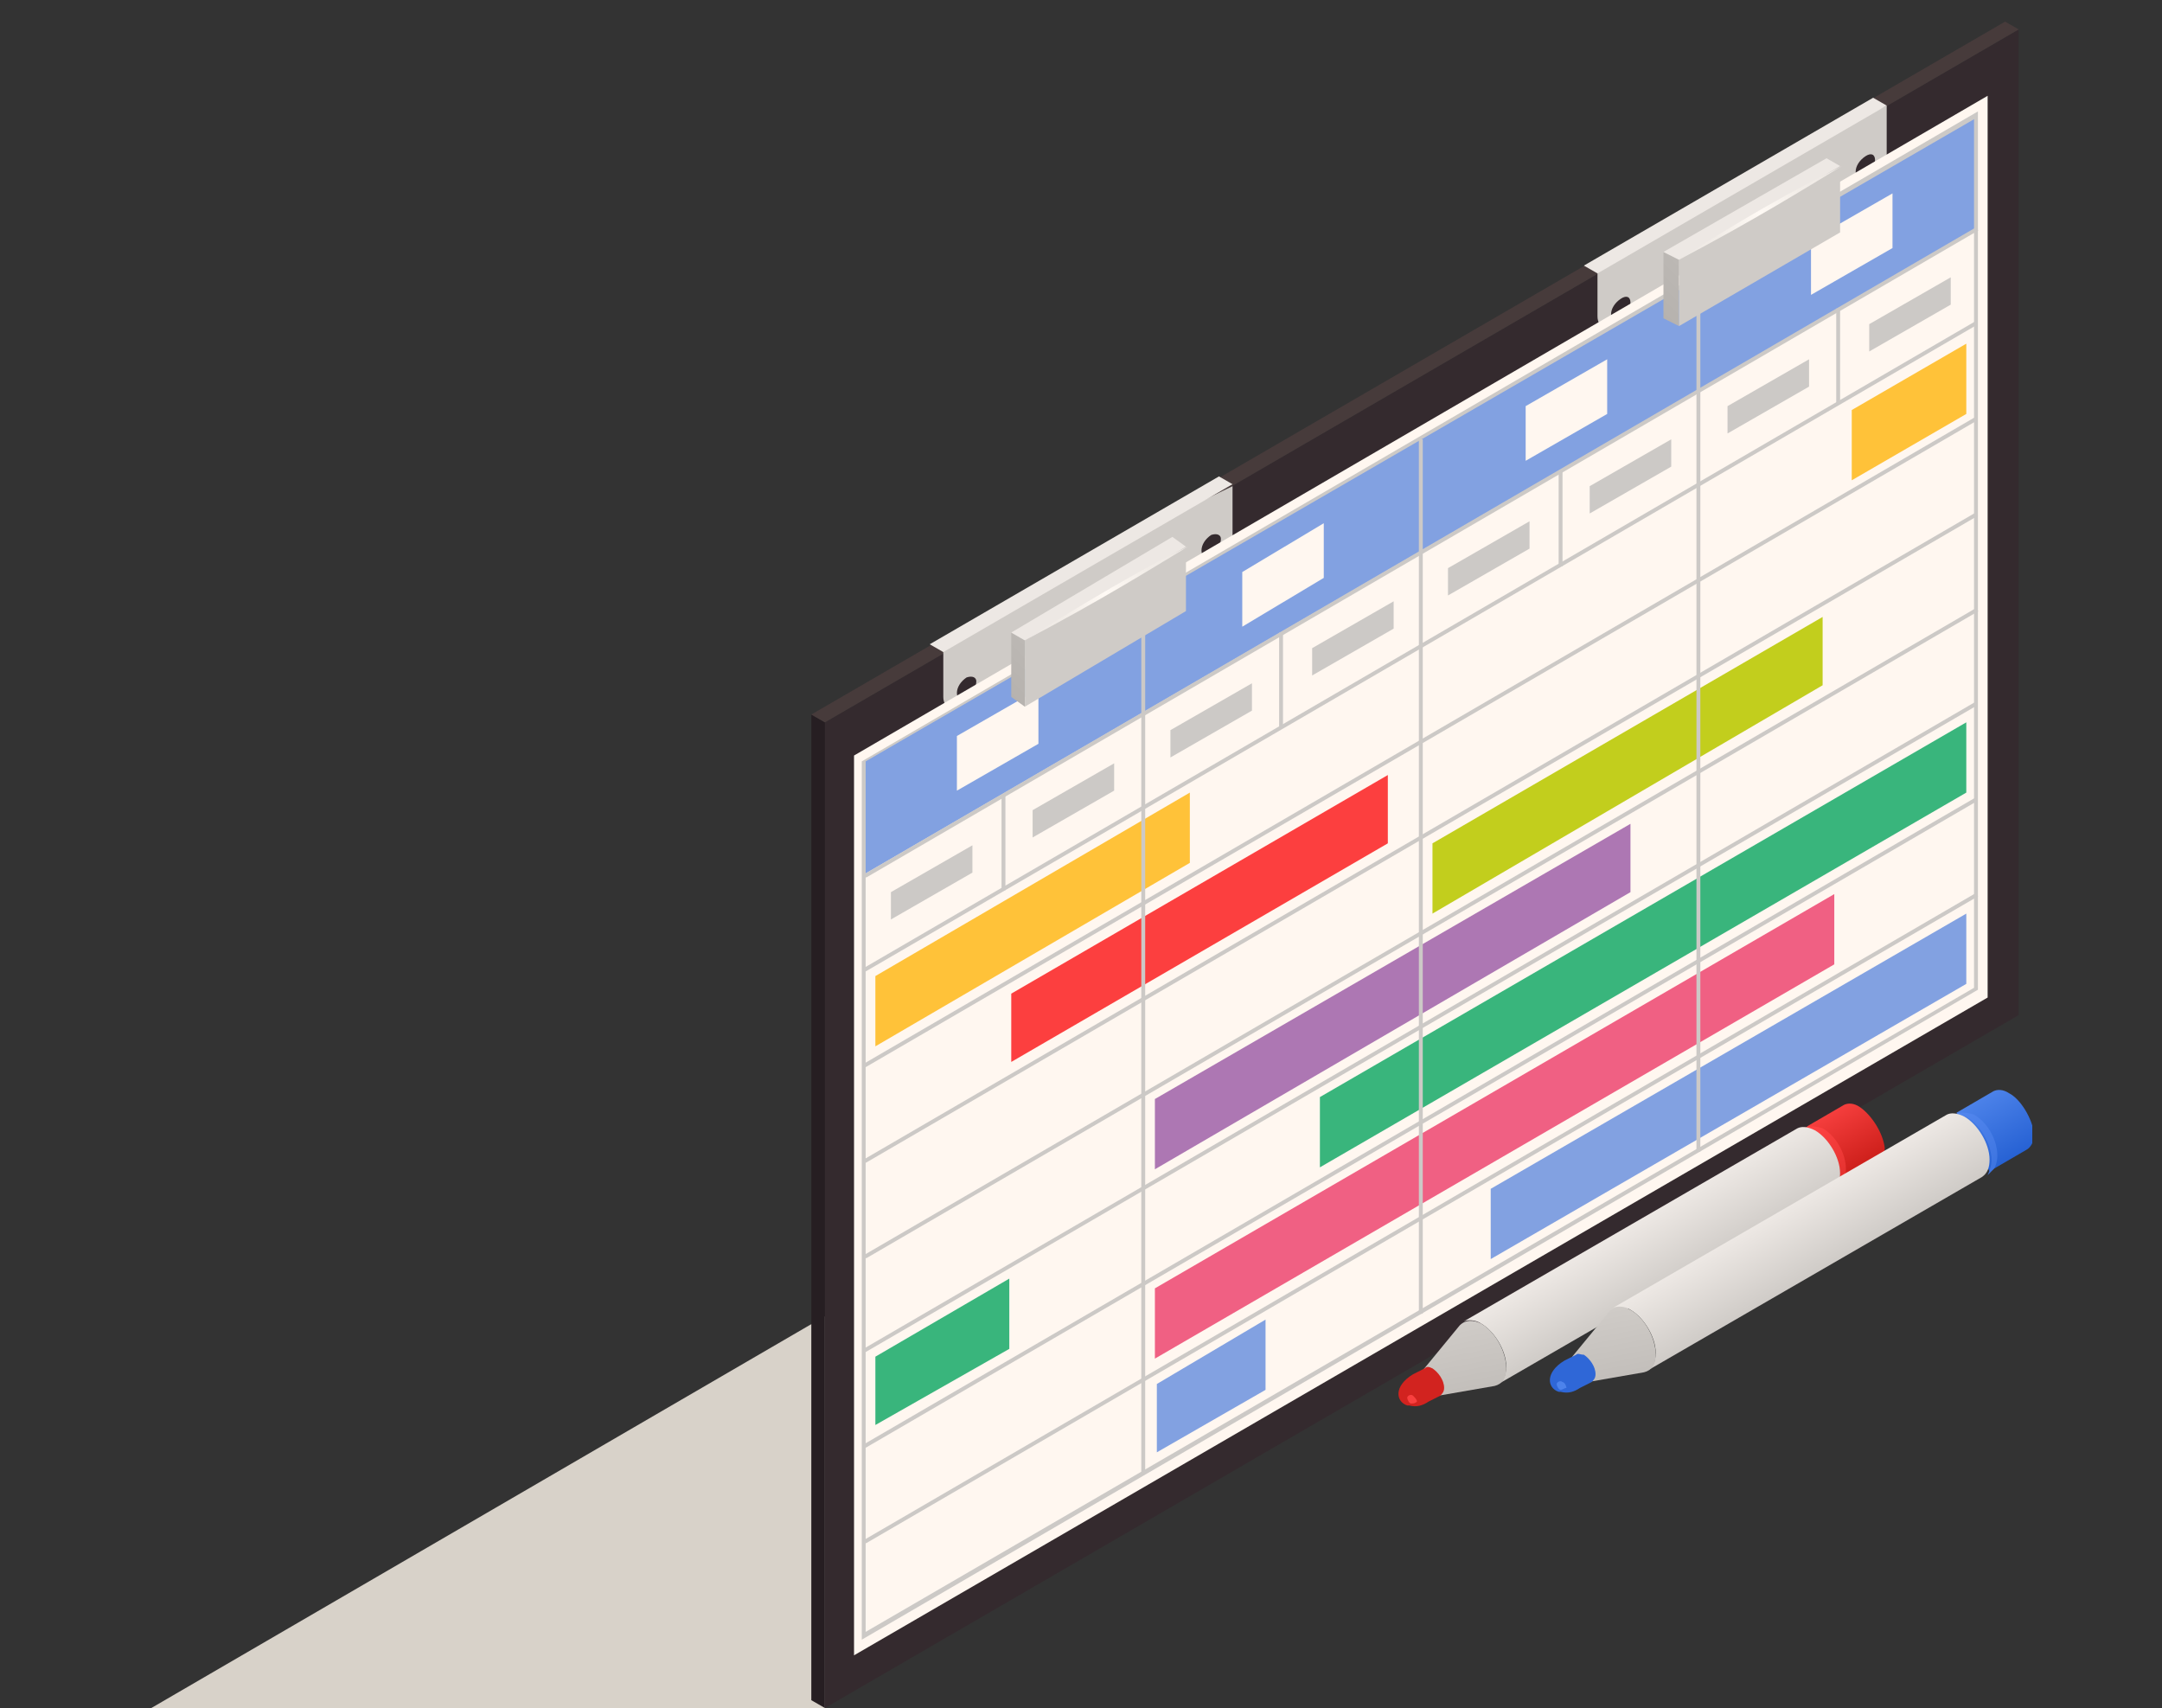 <svg width="100" height="79" viewBox="0 0 100 79" fill="none" xmlns="http://www.w3.org/2000/svg">
<rect x="0" y="0" width="100" height="79" fill="#333333" stroke="none"/>
<g clip-path="url(#clip0_1177_351407)">
<path d="M7 79H38.155L43.632 57.694L7 79Z" fill="#D8D2C9"/>
<path d="M93.371 46.951L38.155 79V33.41L93.371 1.361V46.951Z" fill="#342A2E"/>
<path d="M38.155 79L37.526 78.639V33.049L38.155 33.41V79Z" fill="#261E22"/>
<path d="M38.155 33.41L37.526 33.049L92.743 1L93.372 1.361L38.155 33.41Z" fill="#473B3B"/>
<path d="M87.266 7.319V4.882L82.239 7.319L73.889 12.465V14.632C73.889 15.174 74.427 15.444 74.876 15.174L86.638 8.312C87.087 8.222 87.266 7.771 87.266 7.319Z" fill="#CFCBC7"/>
<path d="M73.889 12.646L73.26 12.285L86.638 4.521L87.266 4.882L73.889 12.646Z" fill="#EDE8E4"/>
<path d="M86.728 7.41C86.728 7.681 86.548 7.951 86.279 8.132C86.01 8.313 85.83 8.222 85.83 7.951C85.83 7.681 86.01 7.41 86.279 7.229C86.548 7.049 86.728 7.139 86.728 7.41Z" fill="#342A2E"/>
<path d="M75.415 14C75.415 14.271 75.235 14.541 74.966 14.722C74.697 14.903 74.517 14.812 74.517 14.541C74.517 14.271 74.697 14 74.966 13.819C75.235 13.639 75.415 13.729 75.415 14Z" fill="#342A2E"/>
<path d="M57.009 24.924V22.486L51.981 24.924L43.631 30.069V32.236C43.631 32.778 44.17 33.049 44.619 32.778L56.381 25.917C56.83 25.736 57.009 25.375 57.009 24.924Z" fill="#CFCBC7"/>
<path d="M43.631 30.16L43.003 29.799L56.381 22.035L57.009 22.396L43.631 30.16Z" fill="#EDE8E4"/>
<path d="M56.471 24.924C56.471 25.194 56.291 25.465 56.022 25.646C55.752 25.826 55.573 25.736 55.573 25.465C55.573 25.194 55.752 24.924 56.022 24.743C56.291 24.653 56.471 24.743 56.471 24.924Z" fill="#342A2E"/>
<path d="M45.158 31.514C45.158 31.785 44.978 32.056 44.709 32.236C44.439 32.417 44.26 32.326 44.26 32.056C44.26 31.785 44.439 31.514 44.709 31.333C44.978 31.243 45.158 31.333 45.158 31.514Z" fill="#342A2E"/>
<path d="M39.502 34.945L91.935 4.431V46.139L39.502 76.563V34.945Z" fill="#FFF7F0"/>
<path opacity="0.6" d="M39.95 35.215L91.396 5.333V10.57L39.95 40.452V35.215Z" fill="#2F67D7"/>
<path d="M55.034 39.91L40.489 48.396V45.146L55.034 36.66V39.91Z" fill="#FFC239"/>
<path d="M48.031 34.403L44.26 36.57V34.042L48.031 31.875V34.403Z" fill="#FFF7F0"/>
<path d="M61.229 26.729L57.459 28.986V26.458L61.229 24.201V26.729Z" fill="#FFF7F0"/>
<path d="M74.338 19.146L70.567 21.313V18.785L74.338 16.618V19.146Z" fill="#FFF7F0"/>
<path d="M87.535 11.472L83.765 13.639V11.111L87.535 8.945V11.472Z" fill="#FFF7F0"/>
<path d="M44.978 40.361L41.208 42.528V41.264L44.978 39.097V40.361ZM51.533 35.306L47.762 37.472V38.736L51.533 36.569V35.306ZM57.907 31.604L54.136 33.771V35.035L57.907 32.868V31.604ZM64.461 27.812L60.691 29.979V31.243L64.461 29.076V27.812ZM70.746 24.111L66.975 26.278V27.542L70.746 25.375V24.111ZM77.3 20.32L73.529 22.486V23.75L77.3 21.583V20.32ZM83.675 16.618L79.904 18.785V20.049L83.675 17.882V16.618ZM90.229 12.826L86.458 14.993V16.257L90.229 14.09V12.826Z" fill="#CCC9C6"/>
<path d="M90.948 19.146L85.65 22.215V18.965L90.948 15.896V19.146Z" fill="#FFC239"/>
<path d="M64.192 39.007L46.774 49.118V45.959L64.192 35.847V39.007Z" fill="#FC3F3F"/>
<path d="M84.303 31.695L66.257 42.257V39.007L84.303 28.535V31.695Z" fill="#C2CE1D"/>
<path d="M75.415 41.264L53.418 54.083V50.833L75.415 38.104V41.264Z" fill="#AD77B3"/>
<path d="M90.948 36.66L61.05 53.993V50.743L90.948 33.41V36.66Z" fill="#39B57C"/>
<path d="M46.684 62.389L40.489 65.91V62.75L46.684 59.139V62.389Z" fill="#39B57C"/>
<path d="M84.842 44.604L53.418 62.84V59.59L84.842 41.354V44.604Z" fill="#F06083"/>
<path opacity="0.6" d="M90.948 45.507L68.951 58.236V54.986L90.948 42.257V45.507Z" fill="#2F67D7"/>
<path opacity="0.6" d="M58.536 64.285L53.508 67.174V64.014L58.536 61.035V64.285Z" fill="#2F67D7"/>
<path d="M39.86 75.84V35.215L91.486 5.153V45.778L39.86 75.84ZM40.04 35.215V75.479L91.306 45.688V5.514L40.04 35.215Z" fill="#CCC9C6"/>
<path d="M46.504 36.75H46.325V41.174H46.504V36.75Z" fill="#CCC9C6"/>
<path d="M52.969 27.722H52.789V68.167H52.969V27.722Z" fill="#CCC9C6"/>
<path d="M59.343 29.257H59.164V33.681H59.343V29.257Z" fill="#CCC9C6"/>
<path d="M65.808 20.32H65.628V60.764H65.808V20.32Z" fill="#CCC9C6"/>
<path d="M72.272 21.764H72.093V26.188H72.272V21.764Z" fill="#CCC9C6"/>
<path d="M78.647 12.826H78.467V53.271H78.647V12.826Z" fill="#CCC9C6"/>
<path d="M85.111 14.271H84.932V18.695H85.111V14.271Z" fill="#CCC9C6"/>
<path d="M91.375 14.856L39.933 44.785L40.023 44.942L91.465 15.012L91.375 14.856Z" fill="#CCC9C6"/>
<path d="M91.387 19.276L39.945 49.205L40.035 49.362L91.477 19.432L91.387 19.276Z" fill="#CCC9C6"/>
<path d="M91.412 10.506L39.969 40.435L40.059 40.592L91.501 10.662L91.412 10.506Z" fill="#CCC9C6"/>
<path d="M91.4 23.696L39.958 53.626L40.047 53.782L91.49 23.852L91.4 23.696Z" fill="#CCC9C6"/>
<path d="M91.412 28.116L39.97 58.045L40.06 58.202L91.502 28.272L91.412 28.116Z" fill="#CCC9C6"/>
<path d="M91.38 32.458L39.938 62.388L40.027 62.544L91.47 32.614L91.38 32.458Z" fill="#CCC9C6"/>
<path d="M91.392 36.878L39.95 66.807L40.04 66.964L91.482 37.034L91.392 36.878Z" fill="#CCC9C6"/>
<path d="M91.405 41.297L39.962 71.227L40.052 71.384L91.495 41.454L91.405 41.297Z" fill="#CCC9C6"/>
<path d="M47.402 29.618L46.774 29.257V32.236L47.402 32.687V29.618Z" fill="url(#paint0_linear_1177_351407)"/>
<path d="M54.854 28.264L47.402 32.687V29.618L54.854 25.285V28.264Z" fill="#CFCBC7"/>
<path d="M47.402 29.618L46.774 29.257L54.226 24.833L54.854 25.285L50.814 27.632L47.402 29.618Z" fill="#EDE8E4"/>
<path d="M47.402 29.618C50.994 27.722 53.148 26.368 54.944 25.285C54.136 25.646 51.532 27 47.402 29.618Z" fill="url(#paint1_radial_1177_351407)"/>
<path d="M77.659 12.014L76.941 11.653V14.722L77.659 15.083V12.014Z" fill="url(#paint2_linear_1177_351407)"/>
<path d="M85.111 10.75L77.659 15.083V12.014L85.111 7.68V10.75Z" fill="#CFCBC7"/>
<path d="M77.659 12.014L76.941 11.653L84.483 7.319L85.111 7.68L81.071 10.028L77.659 12.014Z" fill="#EDE8E4"/>
<path d="M77.659 12.014C81.251 10.118 83.405 8.764 85.201 7.68C84.303 8.132 81.699 9.396 77.659 12.014Z" fill="url(#paint3_radial_1177_351407)"/>
<path d="M86.009 51.194C85.74 51.014 85.47 51.014 85.291 51.104L83.585 52.097L85.111 54.806L86.817 53.813C86.997 53.722 87.176 53.451 87.176 53.09C87.087 52.368 86.548 51.556 86.009 51.194Z" fill="url(#paint4_linear_1177_351407)"/>
<path d="M85.112 54.264C85.112 53.542 84.573 52.639 83.944 52.278C83.675 52.187 83.496 52.097 83.316 52.187L83.675 52.097C83.855 52.097 84.034 52.097 84.303 52.187C84.932 52.549 85.381 53.361 85.381 54.083C85.381 54.354 85.291 54.625 85.201 54.715L84.932 54.986C85.112 54.806 85.112 54.625 85.112 54.264Z" fill="url(#paint5_linear_1177_351407)"/>
<path d="M69.309 64.014C69.489 63.924 69.669 63.653 69.669 63.201C69.669 62.479 69.13 61.576 68.501 61.215C68.232 61.035 67.873 61.035 67.693 61.125L83.136 52.188C83.316 52.097 83.585 52.097 83.944 52.278C84.573 52.639 85.111 53.542 85.111 54.264C85.111 54.625 85.022 54.896 84.752 55.076L69.309 64.014Z" fill="url(#paint6_linear_1177_351407)"/>
<path d="M68.502 61.215C68.142 61.035 67.783 61.035 67.514 61.306L65.808 63.382L66.526 64.556L69.13 64.104C69.489 64.014 69.669 63.743 69.669 63.292C69.669 62.479 69.13 61.577 68.502 61.215Z" fill="url(#paint7_linear_1177_351407)"/>
<path d="M66.077 64.827C65.808 65.007 65.539 65.097 65.18 65.007H65.09C64.551 64.827 64.461 64.104 65.359 63.563L65.898 63.292C65.988 63.202 66.077 63.202 66.257 63.292C66.526 63.472 66.796 63.834 66.796 64.195C66.796 64.375 66.706 64.465 66.616 64.556L66.077 64.827Z" fill="#D2231F"/>
<path d="M65.269 64.917C65.18 64.917 65.09 64.736 65.09 64.646C65.09 64.556 65.269 64.465 65.359 64.556C65.449 64.646 65.539 64.736 65.539 64.826C65.449 64.917 65.359 64.917 65.269 64.917Z" fill="#F9403F"/>
<path d="M92.922 50.562C92.653 50.382 92.383 50.382 92.204 50.472L90.498 51.465L92.024 54.173L93.73 53.181C93.91 53.09 94.089 52.819 94.089 52.458C94 51.736 93.461 50.833 92.922 50.562Z" fill="url(#paint8_linear_1177_351407)"/>
<path d="M92.115 53.632C92.115 52.91 91.576 52.007 90.947 51.646C90.678 51.555 90.498 51.465 90.319 51.555L90.678 51.465C90.858 51.465 91.037 51.465 91.306 51.555C91.935 51.916 92.384 52.729 92.384 53.451C92.384 53.722 92.294 53.993 92.204 54.083L91.935 54.354C92.025 54.173 92.115 53.903 92.115 53.632Z" fill="url(#paint9_linear_1177_351407)"/>
<path d="M76.222 63.382C76.402 63.291 76.582 63.021 76.582 62.569C76.582 61.847 76.043 60.944 75.415 60.583C75.145 60.403 74.786 60.403 74.606 60.493L90.049 51.555C90.229 51.465 90.498 51.465 90.857 51.646C91.486 52.007 92.024 52.91 92.024 53.632C92.024 53.993 91.935 54.264 91.665 54.444L76.222 63.382Z" fill="url(#paint10_linear_1177_351407)"/>
<path d="M75.415 60.583C75.056 60.403 74.696 60.403 74.427 60.674L72.721 62.75L73.439 63.924L76.043 63.472C76.402 63.382 76.582 63.111 76.582 62.66C76.582 61.847 76.043 60.944 75.415 60.583Z" fill="url(#paint11_linear_1177_351407)"/>
<path d="M73.08 64.195C72.811 64.375 72.542 64.465 72.183 64.375H72.093C71.554 64.195 71.464 63.472 72.362 62.931L72.901 62.66C72.99 62.569 73.08 62.66 73.26 62.66C73.529 62.84 73.799 63.201 73.799 63.562C73.799 63.743 73.709 63.833 73.619 63.924L73.08 64.195Z" fill="#2F67D7"/>
<path d="M72.183 64.285C72.093 64.285 72.003 64.104 72.003 64.014C72.003 63.924 72.183 63.833 72.272 63.924C72.362 63.924 72.452 64.104 72.452 64.195C72.362 64.195 72.272 64.285 72.183 64.285Z" fill="#4D83EB"/>
</g>
<defs>
<linearGradient id="paint0_linear_1177_351407" x1="46.239" y1="31.763" x2="47.899" y2="30.112" gradientUnits="userSpaceOnUse">
<stop stop-color="#B6B2AE"/>
<stop offset="1" stop-color="#BCB8B4"/>
</linearGradient>
<radialGradient id="paint1_radial_1177_351407" cx="0" cy="0" r="1" gradientUnits="userSpaceOnUse" gradientTransform="translate(51.141 27.422) scale(4.335 4.359)">
<stop stop-color="#FFFAF5"/>
<stop offset="0.092" stop-color="#FCF7F2"/>
<stop offset="0.524" stop-color="#F1ECE7"/>
<stop offset="1" stop-color="#EDE8E4"/>
</radialGradient>
<linearGradient id="paint2_linear_1177_351407" x1="76.483" y1="14.205" x2="78.142" y2="12.555" gradientUnits="userSpaceOnUse">
<stop stop-color="#B6B2AE"/>
<stop offset="1" stop-color="#BCB8B4"/>
</linearGradient>
<radialGradient id="paint3_radial_1177_351407" cx="0" cy="0" r="1" gradientUnits="userSpaceOnUse" gradientTransform="translate(81.385 9.865) scale(4.335 4.359)">
<stop stop-color="#FFFAF5"/>
<stop offset="0.092" stop-color="#FCF7F2"/>
<stop offset="0.524" stop-color="#F1ECE7"/>
<stop offset="1" stop-color="#EDE8E4"/>
</radialGradient>
<linearGradient id="paint4_linear_1177_351407" x1="84.738" y1="51.401" x2="86.303" y2="54.096" gradientUnits="userSpaceOnUse">
<stop stop-color="#F53E3D"/>
<stop offset="1" stop-color="#CA1D18"/>
</linearGradient>
<linearGradient id="paint5_linear_1177_351407" x1="83.721" y1="52.014" x2="85.305" y2="54.453" gradientUnits="userSpaceOnUse">
<stop stop-color="#FF4545"/>
<stop offset="1" stop-color="#E4312E"/>
</linearGradient>
<linearGradient id="paint6_linear_1177_351407" x1="75.837" y1="56.448" x2="77.5" y2="59.313" gradientUnits="userSpaceOnUse">
<stop stop-color="#EDE8E4"/>
<stop offset="1" stop-color="#CFCBC7"/>
</linearGradient>
<linearGradient id="paint7_linear_1177_351407" x1="67.397" y1="61.264" x2="68.591" y2="67.454" gradientUnits="userSpaceOnUse">
<stop stop-color="#CFCBC7"/>
<stop offset="1" stop-color="#B6B2AE"/>
</linearGradient>
<linearGradient id="paint8_linear_1177_351407" x1="91.665" y1="50.748" x2="93.23" y2="53.444" gradientUnits="userSpaceOnUse">
<stop stop-color="#4C82E9"/>
<stop offset="1" stop-color="#2762D4"/>
</linearGradient>
<linearGradient id="paint9_linear_1177_351407" x1="90.648" y1="51.362" x2="92.231" y2="53.801" gradientUnits="userSpaceOnUse">
<stop stop-color="#5387EE"/>
<stop offset="1" stop-color="#3E75E1"/>
</linearGradient>
<linearGradient id="paint10_linear_1177_351407" x1="82.764" y1="55.796" x2="84.427" y2="58.661" gradientUnits="userSpaceOnUse">
<stop stop-color="#EDE8E4"/>
<stop offset="1" stop-color="#CFCBC7"/>
</linearGradient>
<linearGradient id="paint11_linear_1177_351407" x1="74.324" y1="60.611" x2="75.518" y2="66.802" gradientUnits="userSpaceOnUse">
<stop stop-color="#CFCBC7"/>
<stop offset="1" stop-color="#B6B2AE"/>
</linearGradient>
<clipPath id="clip0_1177_351407">
<rect width="87" height="78" fill="white" transform="translate(7 1)"/>
</clipPath>
</defs>
</svg>
